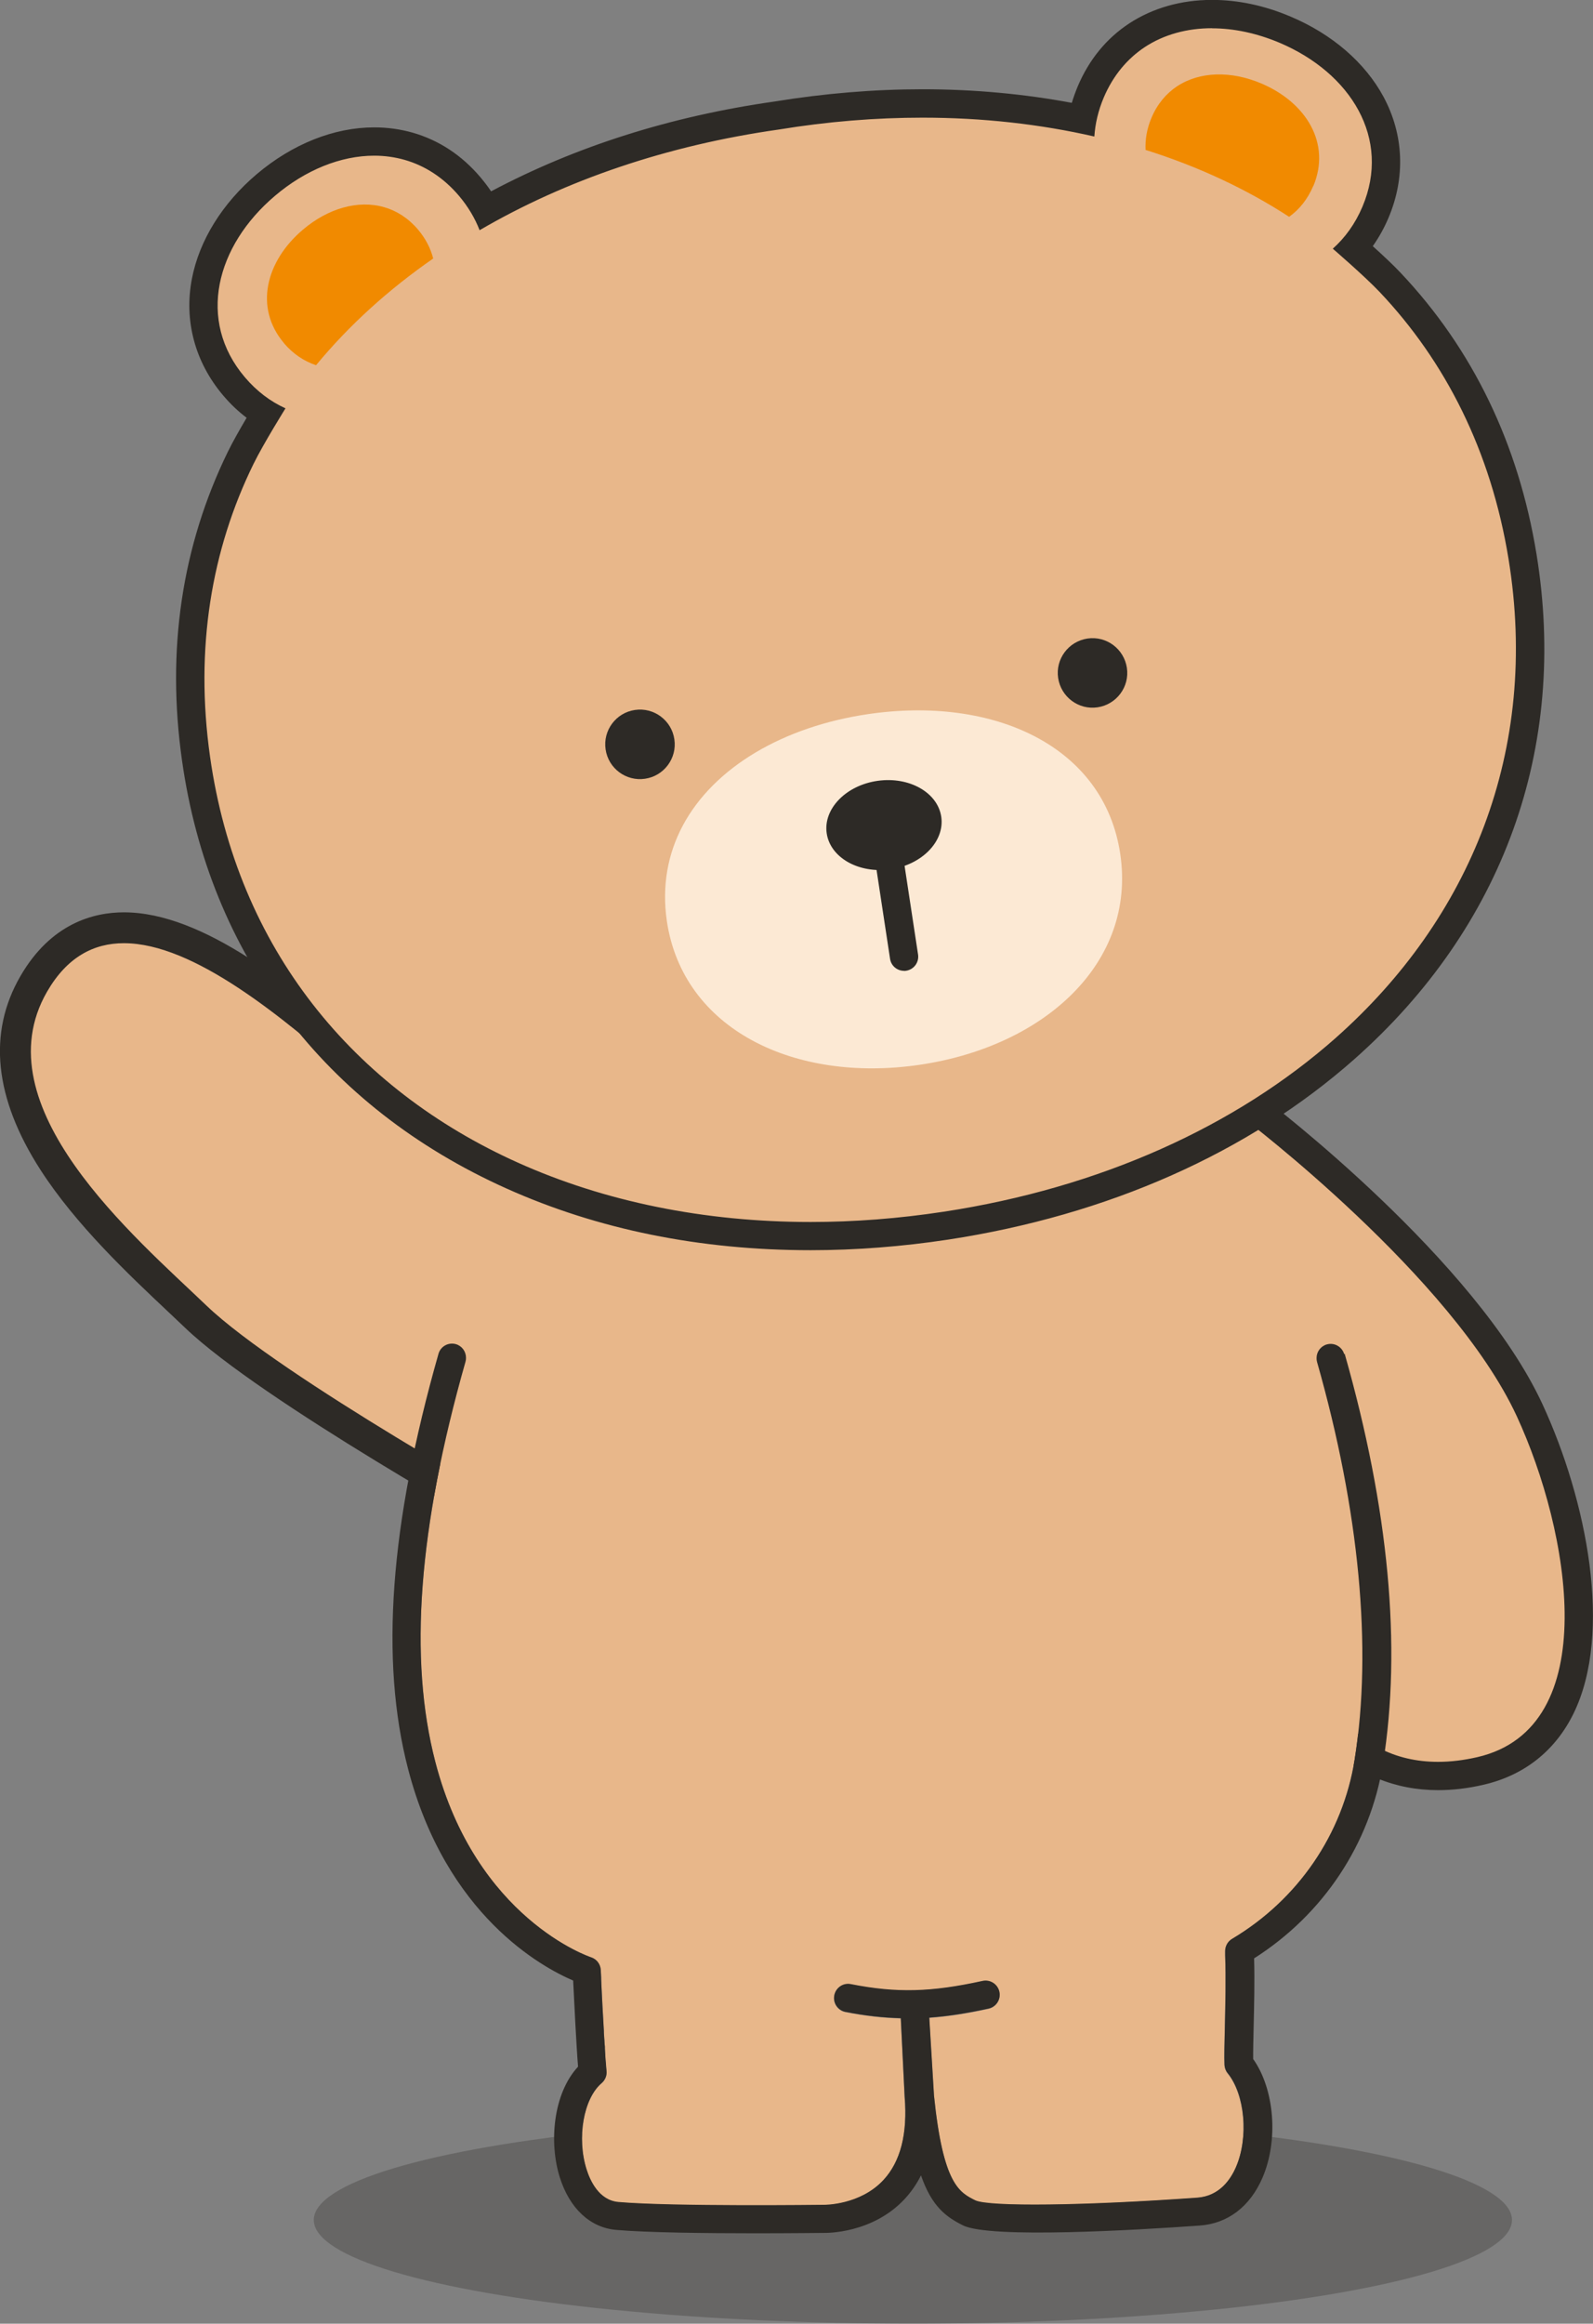 <?xml version="1.0" encoding="UTF-8"?>
<svg xmlns="http://www.w3.org/2000/svg" width="168.9" height="246.29" viewBox="0 0 168.9 246.29">
  <rect x="0" y="0" width="168.9" height="246.29" fill="#808080" stroke="none"/>
  <defs>
    <style>
      .d {
        fill: #e8b78a;
      }

      .e {
        fill: #fce9d4;
      }

      .f {
        isolation: isolate;
      }

      .g {
        fill: #f18a00;
      }

      .h {
        fill: none;
      }

      .i, .j {
        fill: #2d2a26;
      }

      .j {
        mix-blend-mode: multiply;
        opacity: .3;
      }
    </style>
  </defs>
  <g class="f">
    <g id="b" data-name="圖層 2">
      <g id="c" data-name="layoyt">
        <g>
          <ellipse class="j" cx="96.79" cy="235.3" rx="63.52" ry="10.99"/>
          <g>
            <g>
              <path class="d" d="M152.49,188.25c-4.16,0-7.81-1.51-10.57-4.36-4.28-4.43-6.36-12.06-6.02-22.05,.32-9.24-14-32.84-14.15-33.07-.35-.58-.27-1.33,.2-1.82l8.94-9.35c.29-.31,.69-.46,1.08-.46,.32,0,.64,.1,.91,.3,.91,.69,22.38,17.08,29.3,32.05,4.52,9.79,7.3,23.32,3.3,31.49-1.75,3.56-4.6,5.83-8.5,6.73-1.54,.36-3.06,.54-4.5,.54Z"/>
              <path class="i" d="M131.98,118.63s22,16.68,28.84,31.48c5.62,12.17,9.3,33.02-4.18,36.13-1.43,.33-2.83,.5-4.17,.5-9.08,0-15.68-7.73-15.08-24.86,.34-9.8-14.36-33.91-14.36-33.91l8.94-9.35m0-3c-.79,0-1.58,.31-2.17,.93l-8.94,9.35c-.94,.98-1.1,2.48-.39,3.64,3.96,6.49,14.18,24.94,13.93,32.24-.37,10.56,1.8,18.34,6.44,23.14,3.04,3.15,7.07,4.82,11.64,4.82,1.56,0,3.19-.19,4.84-.58,4.29-.99,7.58-3.6,9.51-7.53,4.22-8.61,1.39-22.67-3.28-32.78-7.07-15.31-28.83-31.92-29.76-32.62-.54-.41-1.18-.61-1.81-.61h0Z"/>
            </g>
            <g>
              <path class="d" d="M56.26,162.28c-.27,0-.55-.07-.79-.21-1.09-.6-26.76-14.91-34.71-22.53-.58-.56-1.21-1.15-1.88-1.78-8.39-7.9-22.44-21.12-15.3-33.48,2.28-3.95,5.5-5.96,9.56-5.96,7.84,0,17.19,7.61,25.34,14.75,10.37,9.09,22.22,13.73,22.33,13.77,.7,.27,1.12,.98,1.03,1.72l-3.97,32.26c-.07,.54-.4,1.01-.88,1.26-.23,.12-.49,.18-.74,.18Z"/>
              <path class="i" d="M13.14,99.97c7.38,0,16.78,7.79,24.26,14.35,10.73,9.4,22.82,14.07,22.82,14.07l-3.97,32.26s-26.49-14.72-34.37-22.28c-7.58-7.26-23.92-21.08-16.89-33.26,2.12-3.67,4.94-5.14,8.15-5.14m0-3.27c-3.22,0-7.74,1.17-10.98,6.77-3.48,6.02-2.76,12.92,2.12,20.51,3.77,5.85,9.37,11.12,13.47,14.98,.66,.63,1.29,1.22,1.87,1.77,8.09,7.76,33.95,22.17,35.05,22.78,.49,.27,1.04,.41,1.59,.41,.51,0,1.02-.12,1.48-.36,.97-.49,1.63-1.44,1.76-2.51l3.97-32.26c.18-1.49-.67-2.91-2.07-3.45-.11-.04-11.71-4.6-21.85-13.48-8.37-7.33-18-15.16-26.41-15.16h0Z"/>
            </g>
            <g>
              <path class="h" d="M64.09,216.38c0-.09-.01-.17-.02-.26,0,.09,.01,.17,.02,.26Z"/>
              <path class="h" d="M64.19,217.91c0-.07,0-.15-.01-.22,0,.07,0,.15,.01,.22Z"/>
              <path class="h" d="M64.24,218.56c0-.06-.01-.14-.02-.21,0,.07,.01,.14,.02,.21Z"/>
              <path class="h" d="M64.04,215.45v0Z"/>
              <path class="h" d="M64.28,219.09s0-.1-.01-.15c0,.05,0,.1,.01,.15Z"/>
              <path class="h" d="M64.14,217.17c0-.07,0-.15-.01-.23v.23Z"/>
              <path class="h" d="M63.77,210.29v0Z"/>
              <path class="h" d="M129.87,214.82c.05-2.29,.12-5.1,.03-7.58,.09,2.48,.02,5.29-.03,7.58Z"/>
              <path class="h" d="M63.75,209.79c0-.06,0-.11,0-.16,0,.05,0,.11,0,.16Z"/>
              <path class="d" d="M49.41,143.94c0,.14-.01,.27-.05,.41-5.01,17.58-6.06,31.46-3.2,42.43,4.32,16.63,16.38,20.66,16.5,20.7,.6,.19,1.01,.73,1.04,1.36,0,.02,.01,.32,.04,.79,0,.05,0,.11,0,.16,0,.14,.01,.29,.02,.46v.04c.06,1.28,.16,3.21,.26,5v.16c.02,.23,.03,.45,.05,.67,0,.09,.01,.17,.02,.26,.01,.19,.02,.38,.03,.57,0,.08,0,.15,.01,.23,.01,.18,.02,.35,.03,.52,0,.07,0,.15,.01,.22,.01,.16,.02,.3,.03,.44,0,.07,.01,.14,.02,.21,.01,.14,.02,.26,.03,.38,0,.05,0,.1,.01,.15,.01,.15,.03,.29,.04,.4,.06,.5-.14,1-.52,1.32-1.92,1.62-2.65,5.8-1.6,9.13,.38,1.22,1.33,3.29,3.37,3.47,5.66,.51,21.65,.31,21.81,.3,.08,0,3.81,.03,6.29-2.62,1.82-1.95,2.59-4.91,2.26-8.81l-.41-8.35c-1.9-.05-3.8-.27-5.87-.67-.81-.16-1.34-.95-1.18-1.76,.16-.81,.94-1.35,1.76-1.18,4.84,.95,8.5,.86,13.95-.34,.81-.18,1.61,.33,1.79,1.14,.18,.81-.33,1.61-1.14,1.79-2.31,.51-4.35,.82-6.29,.96l.5,8.27c.96,9.39,2.69,10.25,4.37,11.09,1.44,.69,11.57,.57,23.55-.28,2.3-.16,3.5-1.86,4.1-3.25,1.36-3.14,.95-7.69-.88-9.94-.2-.25-.32-.56-.34-.88-.04-.88,0-2.28,.04-4.05,.05-2.29,.12-5.1,.03-7.58,0-.12,0-.26,0-.38-.02-.55,.26-1.07,.73-1.35,7-4.18,11.74-11.1,13-19,1.88-11.8,.5-26.38-3.99-42.15-.04-.14-.05-.27-.05-.41,0-.65,.42-1.24,1.07-1.44-3.6-12.18-7.71-20.67-7.71-20.67H56.04s-4.1,8.49-7.7,20.67c.65,.19,1.07,.79,1.07,1.44Z"/>
              <path class="i" d="M142.52,143.53c-.23-.8-1.06-1.26-1.85-1.03h-.01c-.65,.2-1.07,.79-1.07,1.44,0,.14,.01,.27,.05,.41,4.49,15.77,5.87,30.35,3.99,42.15-1.26,7.9-6,14.83-13,19-.47,.28-.75,.8-.73,1.35,0,.12,0,.25,0,.38,.09,2.48,.02,5.29-.03,7.58-.04,1.78-.08,3.18-.04,4.05,.02,.32,.13,.63,.34,.88,1.83,2.25,2.24,6.8,.88,9.94-.6,1.39-1.8,3.08-4.1,3.25-11.98,.86-22.1,.98-23.55,.28-1.68-.84-3.41-1.7-4.37-11.09l-.5-8.27c1.95-.14,3.98-.46,6.29-.96,.81-.18,1.32-.98,1.14-1.79-.18-.81-.98-1.32-1.79-1.14-5.46,1.2-9.11,1.29-13.95,.34-.82-.17-1.6,.37-1.76,1.18-.16,.81,.37,1.6,1.18,1.76,2.07,.41,3.97,.62,5.87,.67l.41,8.35c.32,3.89-.44,6.86-2.26,8.81-2.47,2.65-6.21,2.62-6.29,2.62-.16,0-16.15,.2-21.81-.3-2.04-.18-2.99-2.25-3.37-3.47-1.05-3.32-.32-7.5,1.6-9.13,.38-.33,.58-.82,.52-1.32-.01-.11-.03-.24-.04-.4,0-.04,0-.1-.01-.15,0-.12-.02-.24-.03-.38,0-.06-.01-.14-.02-.21-.01-.14-.02-.29-.03-.44,0-.07,0-.15-.01-.22-.01-.17-.02-.34-.03-.52v-.23c-.03-.18-.04-.37-.05-.57,0-.09-.01-.17-.02-.26-.01-.22-.03-.44-.04-.67v-.16c-.11-1.79-.21-3.72-.27-5v-.04c0-.17-.02-.32-.02-.46,0-.06,0-.11,0-.16-.02-.48-.04-.78-.04-.79-.03-.63-.44-1.17-1.04-1.36-.12-.04-12.18-4.07-16.5-20.7-2.85-10.96-1.8-24.84,3.2-42.43,.04-.14,.05-.27,.05-.41,0-.65-.42-1.25-1.07-1.44h0c-.79-.23-1.63,.23-1.85,1.03-5.16,18.11-6.21,32.51-3.22,44,4.04,15.54,14.24,21.03,17.5,22.42,.1,2.09,.34,6.93,.52,9.13-2.65,2.86-3.1,8.06-1.93,11.75,1.04,3.28,3.21,5.31,5.97,5.55,3.27,.29,9.65,.36,14.72,.36,3.94,0,7.08-.04,7.35-.04,.21,0,5.05,.08,8.47-3.54,.71-.76,1.31-1.61,1.78-2.56,1.15,3.33,2.69,4.42,4.45,5.3,2.87,1.43,18.51,.49,25.11,.02,2.96-.21,5.32-2,6.64-5.05,1.73-4,1.28-9.41-.98-12.6-.01-.81,.02-2.02,.05-3.39,.05-2.18,.12-4.84,.05-7.28,7.35-4.67,12.31-12.15,13.67-20.64,1.98-12.41,.61-27.03-4.07-43.45Z"/>
            </g>
            <g>
              <g>
                <path class="d" d="M85.96,131.03c-11.52,0-22.17-2.16-31.66-6.42-18.77-8.43-30.67-24.12-33.51-44.19-1.62-11.43-.02-22.16,4.75-31.9,.67-1.38,1.84-3.35,2.63-4.66-1.23-.76-2.36-1.74-3.35-2.91-2.74-3.22-3.77-7.07-2.99-11.12,.72-3.71,2.98-7.34,6.37-10.21,3.51-2.97,7.59-4.61,11.49-4.61,1.25,0,2.48,.17,3.65,.5,2.49,.72,4.67,2.15,6.47,4.27,.67,.79,1.25,1.63,1.72,2.51,9.12-5.06,19.48-8.44,30.84-10.05,5.17-.85,10.39-1.28,15.46-1.28,5.83,0,11.52,.57,16.94,1.69,.19-.98,.49-1.96,.89-2.91,1.09-2.56,2.74-4.58,4.9-6,2.24-1.47,4.98-2.25,7.93-2.25,2.55,0,5.16,.56,7.75,1.65,4.09,1.73,7.33,4.52,9.12,7.85,1.96,3.64,2.12,7.62,.46,11.51-.6,1.41-1.38,2.68-2.33,3.77,1.15,1.01,2.84,2.55,3.9,3.66,7.46,7.88,12.18,17.65,14.03,29.04,3.27,20-3.42,38.53-18.82,52.17-11,9.74-25.63,16.23-42.32,18.77-4.81,.73-9.64,1.11-14.33,1.11Z"/>
                <path class="i" d="M128.5,3c2.32,0,4.76,.52,7.16,1.53,7.57,3.21,11.86,10.15,8.79,17.39-.77,1.81-1.84,3.28-3.14,4.44,0,0,3.35,2.88,4.99,4.61,6.94,7.34,11.77,16.79,13.64,28.25,3.32,20.33-4.07,38.17-18.33,50.8-10.59,9.37-24.96,15.88-41.55,18.41-4.79,.73-9.51,1.09-14.11,1.09-11.3,0-21.87-2.17-31.04-6.29-17.39-7.81-29.75-22.64-32.64-43.03-1.63-11.5,.16-21.96,4.61-31.03,1.05-2.14,3.39-5.89,3.39-5.89-1.59-.72-3.05-1.81-4.32-3.31-5.09-6-3.06-13.91,3.21-19.22,3.23-2.74,6.97-4.25,10.52-4.25,1.1,0,2.19,.15,3.24,.45,2.12,.61,4.09,1.86,5.74,3.8,.97,1.15,1.7,2.38,2.19,3.65,9.13-5.33,19.92-9,31.72-10.67,5.17-.85,10.28-1.26,15.25-1.26,6.33,0,12.44,.68,18.21,2,.09-1.36,.41-2.75,1-4.14,1-2.35,2.51-4.12,4.35-5.34,2.04-1.34,4.49-2,7.11-2m0-3h0c-3.25,0-6.27,.86-8.76,2.49-2.42,1.59-4.26,3.84-5.46,6.67-.24,.58-.45,1.16-.63,1.75-5.09-.95-10.39-1.44-15.82-1.44-5.15,0-10.43,.44-15.7,1.3-11,1.56-21.09,4.76-30.05,9.52-.34-.51-.72-1-1.12-1.48-1.99-2.35-4.41-3.94-7.2-4.74-1.31-.37-2.67-.56-4.07-.56-4.26,0-8.68,1.76-12.46,4.96-3.65,3.09-6.09,7.03-6.87,11.07-.86,4.45,.32,8.85,3.31,12.38,.76,.9,1.59,1.69,2.49,2.37-.69,1.17-1.46,2.52-1.97,3.56-4.9,10.01-6.55,21.04-4.88,32.77,2.91,20.59,15.12,36.7,34.38,45.35,9.68,4.35,20.54,6.55,32.27,6.55,4.77,0,9.67-.38,14.56-1.12,16.97-2.59,31.87-9.2,43.09-19.13,15.8-13.99,22.66-33,19.31-53.53-1.91-11.69-6.76-21.73-14.42-29.83-.79-.84-1.93-1.9-2.94-2.81,.65-.92,1.21-1.92,1.67-3.01,1.81-4.27,1.62-8.81-.52-12.8-1.95-3.63-5.45-6.66-9.86-8.52-2.78-1.18-5.58-1.77-8.33-1.77h0Z"/>
              </g>
              <path class="e" d="M72.39,87.51c-1.58,2.97-2.23,6.37-1.69,10.09,1.69,11.5,13.52,17.21,26.8,15.26,13.28-1.95,22.97-10.83,21.28-22.32-1.69-11.5-13.46-16.8-26.74-14.85-8.98,1.32-16.34,5.62-19.65,11.82"/>
              <g>
                <path class="i" d="M95.85,102.9c-.73,0-1.37-.53-1.48-1.27l-1.49-9.8c-.12-.82,.44-1.58,1.26-1.71,.82-.12,1.58,.44,1.71,1.26l1.49,9.8c.12,.82-.44,1.58-1.26,1.71-.08,.01-.15,.02-.23,.02Z"/>
                <path class="i" d="M99.8,86.59c.37,2.59-2.06,5.08-5.41,5.55-3.35,.47-6.37-1.24-6.74-3.83-.37-2.59,2.06-5.08,5.41-5.55,3.35-.47,6.37,1.24,6.74,3.83Z"/>
              </g>
              <g>
                <path class="i" d="M115.3,67.68c-2.01,.3-3.41,2.17-3.11,4.18,.3,2.01,2.17,3.41,4.18,3.11,2.01-.3,3.41-2.17,3.11-4.18-.3-2.01-2.17-3.41-4.18-3.11Z"/>
                <path class="i" d="M64.21,79.43c.29,2.01,2.17,3.41,4.18,3.11,2.01-.29,3.41-2.17,3.11-4.18-.29-2.01-2.17-3.41-4.18-3.11-2.01,.29-3.41,2.17-3.11,4.18Z"/>
              </g>
              <path class="g" d="M30.11,36.37c-3.19-3.76-1.92-8.71,2.01-12.03,2.65-2.25,5.84-3.18,8.61-2.38,1.33,.38,2.56,1.16,3.59,2.37,.81,.96,1.34,2,1.61,3.07-4.74,3.29-8.92,7.07-12.42,11.31-1.26-.42-2.43-1.19-3.41-2.34Z"/>
              <path class="g" d="M139.24,19.74c1.92-4.54-.76-8.88-5.5-10.89-3.2-1.36-6.52-1.29-8.93,.29-1.15,.76-2.1,1.87-2.72,3.34-.49,1.15-.68,2.3-.63,3.41,5.5,1.73,10.62,4.1,15.22,7.09,1.08-.77,1.96-1.86,2.55-3.25Z"/>
            </g>
          </g>
        </g>
      </g>
    </g>
  </g>
</svg>